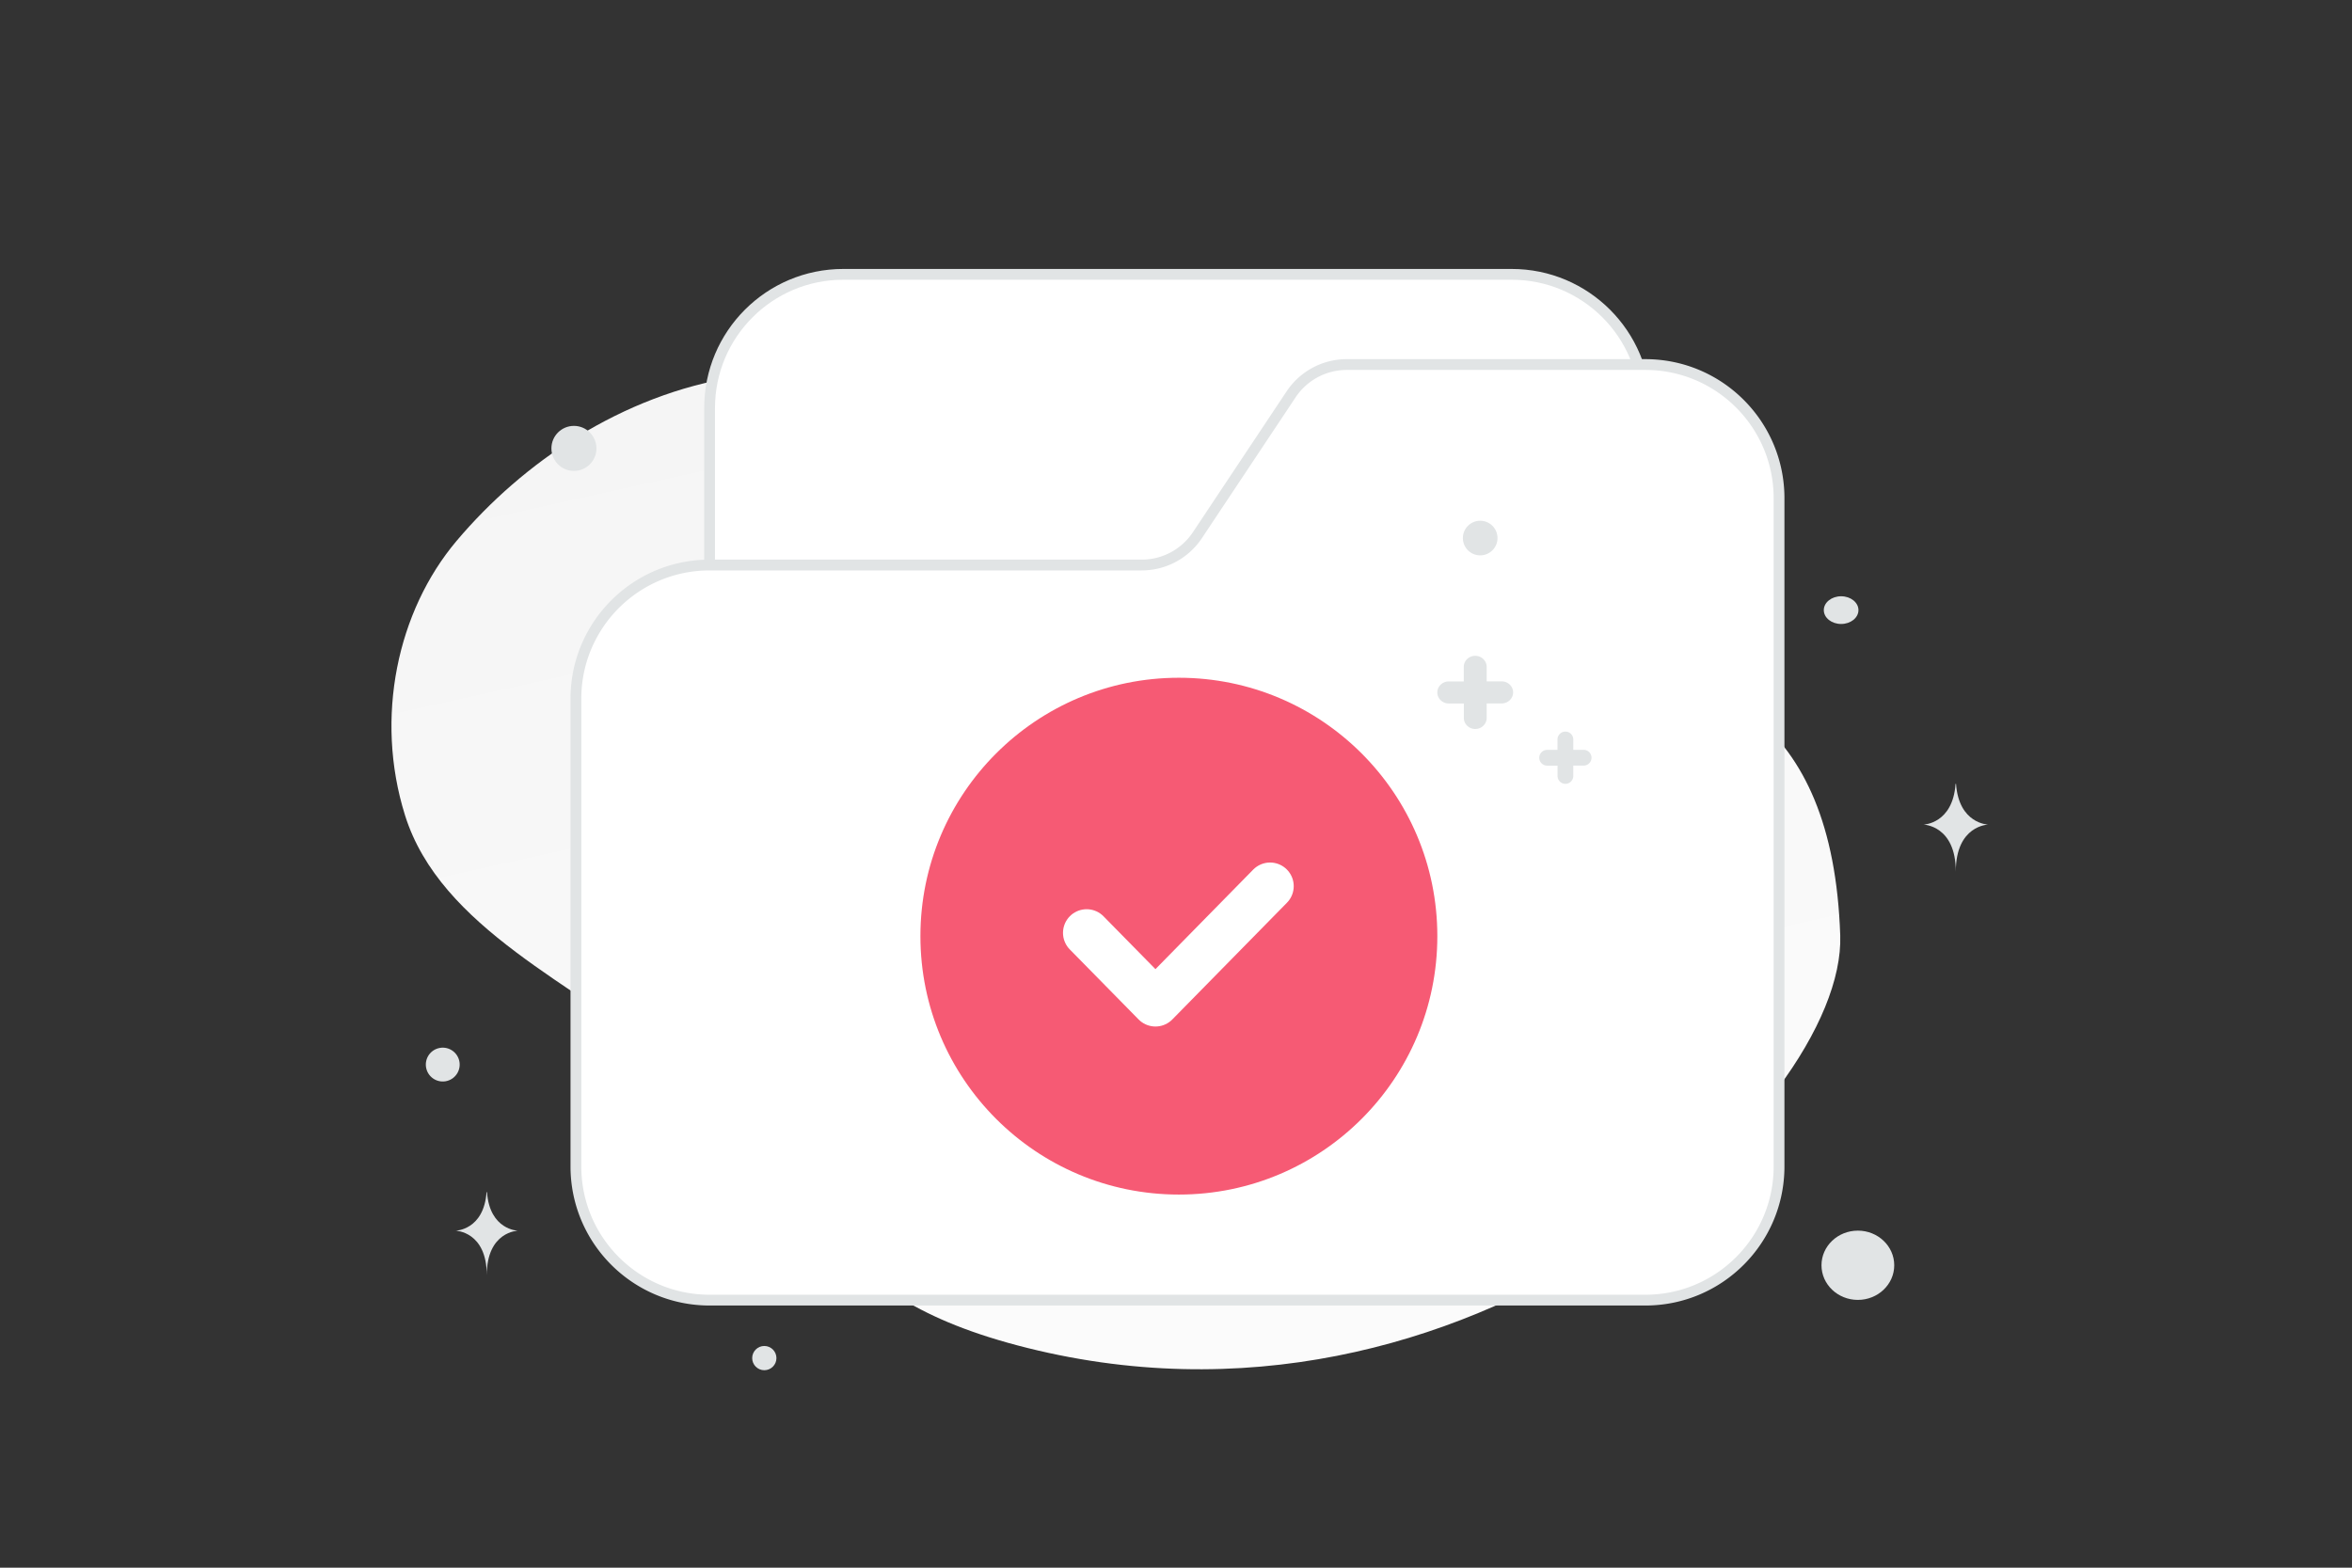 <svg width="900" height="600" viewBox="0 0 900 600" fill="none" xmlns="http://www.w3.org/2000/svg"><rect x="0" y="0" width="900" height="600" fill="#333333" stroke="none"/><path fill="none" d="M0 0h900v600H0z"/><path d="M704.17 357.993c2.23 65.74-142.318 202.652-314.985 156.891-80.306-21.286-72.474-59.681-132.696-108.75-35.895-29.246-87.994-50.819-101.528-94.17-11.691-37.417-2.891-78.1 19.729-104.928 50.872-60.337 151.546-103.083 247.324-11.841 95.778 91.242 276.383-6.749 282.156 162.798z" fill="url(#a)"/><path fill-rule="evenodd" clip-rule="evenodd" d="M629.602 207.307v-51.154c0-28.251-22.902-51.153-51.153-51.153H322.681c-28.251 0-51.153 22.902-51.153 51.153v127.884" fill="#fff"/><path d="M629.602 207.307v-51.154c0-28.251-22.902-51.153-51.153-51.153H322.681c-28.251 0-51.153 22.902-51.153 51.153v127.884" stroke="#E1E4E5" stroke-width="4.13"/><path fill-rule="evenodd" clip-rule="evenodd" d="M271.528 216.252h165.354a25.58 25.58 0 0 0 21.28-11.382l35.884-53.941a25.572 25.572 0 0 1 21.356-11.407h114.2c28.252 0 51.154 22.902 51.154 51.153v255.767c0 28.252-22.902 51.154-51.154 51.154H271.528c-28.251 0-51.153-22.902-51.153-51.154V267.405c0-28.251 22.902-51.153 51.153-51.153z" fill="#fff" stroke="#E1E4E5" stroke-width="4.13"/><circle cx="451.101" cy="358.294" r="98.899" fill="#F65A74"/><path d="m486 339.161-43.861 44.668-26.332-26.797" stroke="#fff" stroke-width="18.095" stroke-linecap="round" stroke-linejoin="round"/><ellipse rx="13.917" ry="13.254" transform="matrix(-1 0 0 1 710.917 484.254)" fill="#E1E4E5"/><circle r="4.639" transform="matrix(-1 0 0 1 292.466 519.783)" fill="#E1E4E5"/><circle r="6.627" transform="matrix(-1 0 0 1 566.399 205.929)" fill="#E1E4E5"/><circle r="6.476" transform="scale(1 -1) rotate(-75 -180.786 -314.12)" fill="#E1E4E5"/><circle r="8.615" transform="matrix(-1 0 0 1 219.615 171.615)" fill="#E1E4E5"/><ellipse rx="6.627" ry="5.302" transform="matrix(-1 0 0 1 704.513 233.511)" fill="#E1E4E5"/><path d="M186.177 456.259h.174c1.026 14.545 11.844 14.769 11.844 14.769s-11.929.233-11.929 17.04c0-16.807-11.929-17.04-11.929-17.04s10.814-.224 11.84-14.769zM748.304 300h.18c1.067 15.36 12.309 15.597 12.309 15.597s-12.396.245-12.396 17.994c0-17.749-12.397-17.994-12.397-17.994s11.237-.237 12.304-15.597z" fill="#E1E4E5"/><path fill-rule="evenodd" clip-rule="evenodd" d="M602.022 283.016v3.968h3.964A3.028 3.028 0 0 1 609 290a3.028 3.028 0 0 1-3.014 3.016h-3.964v3.968a3.028 3.028 0 0 1-3.014 3.016 3.029 3.029 0 0 1-3.014-3.016v-3.951h-3.98a3.029 3.029 0 0 1-3.014-3.017 3.029 3.029 0 0 1 3.014-3.016h3.964v-3.984a3.031 3.031 0 0 1 3.03-3.016 3.028 3.028 0 0 1 3.014 3.016zm-33.14-27.793v5.554h5.748c2.399 0 4.37 1.905 4.37 4.223 0 2.318-1.971 4.223-4.37 4.223h-5.748v5.554c0 2.318-1.971 4.223-4.37 4.223s-4.37-1.905-4.37-4.223v-5.531h-5.772c-2.399 0-4.37-1.905-4.37-4.223 0-2.318 1.971-4.223 4.37-4.223h5.748v-5.577c0-2.318 1.971-4.223 4.394-4.223 2.399 0 4.37 1.905 4.37 4.223z" fill="#E1E4E5"/><defs><linearGradient id="a" x1="525.393" y1="756.222" x2="285.006" y2="-323.17" gradientUnits="userSpaceOnUse"><stop stop-color="#fff"/><stop offset="1" stop-color="#EEE"/></linearGradient></defs></svg>